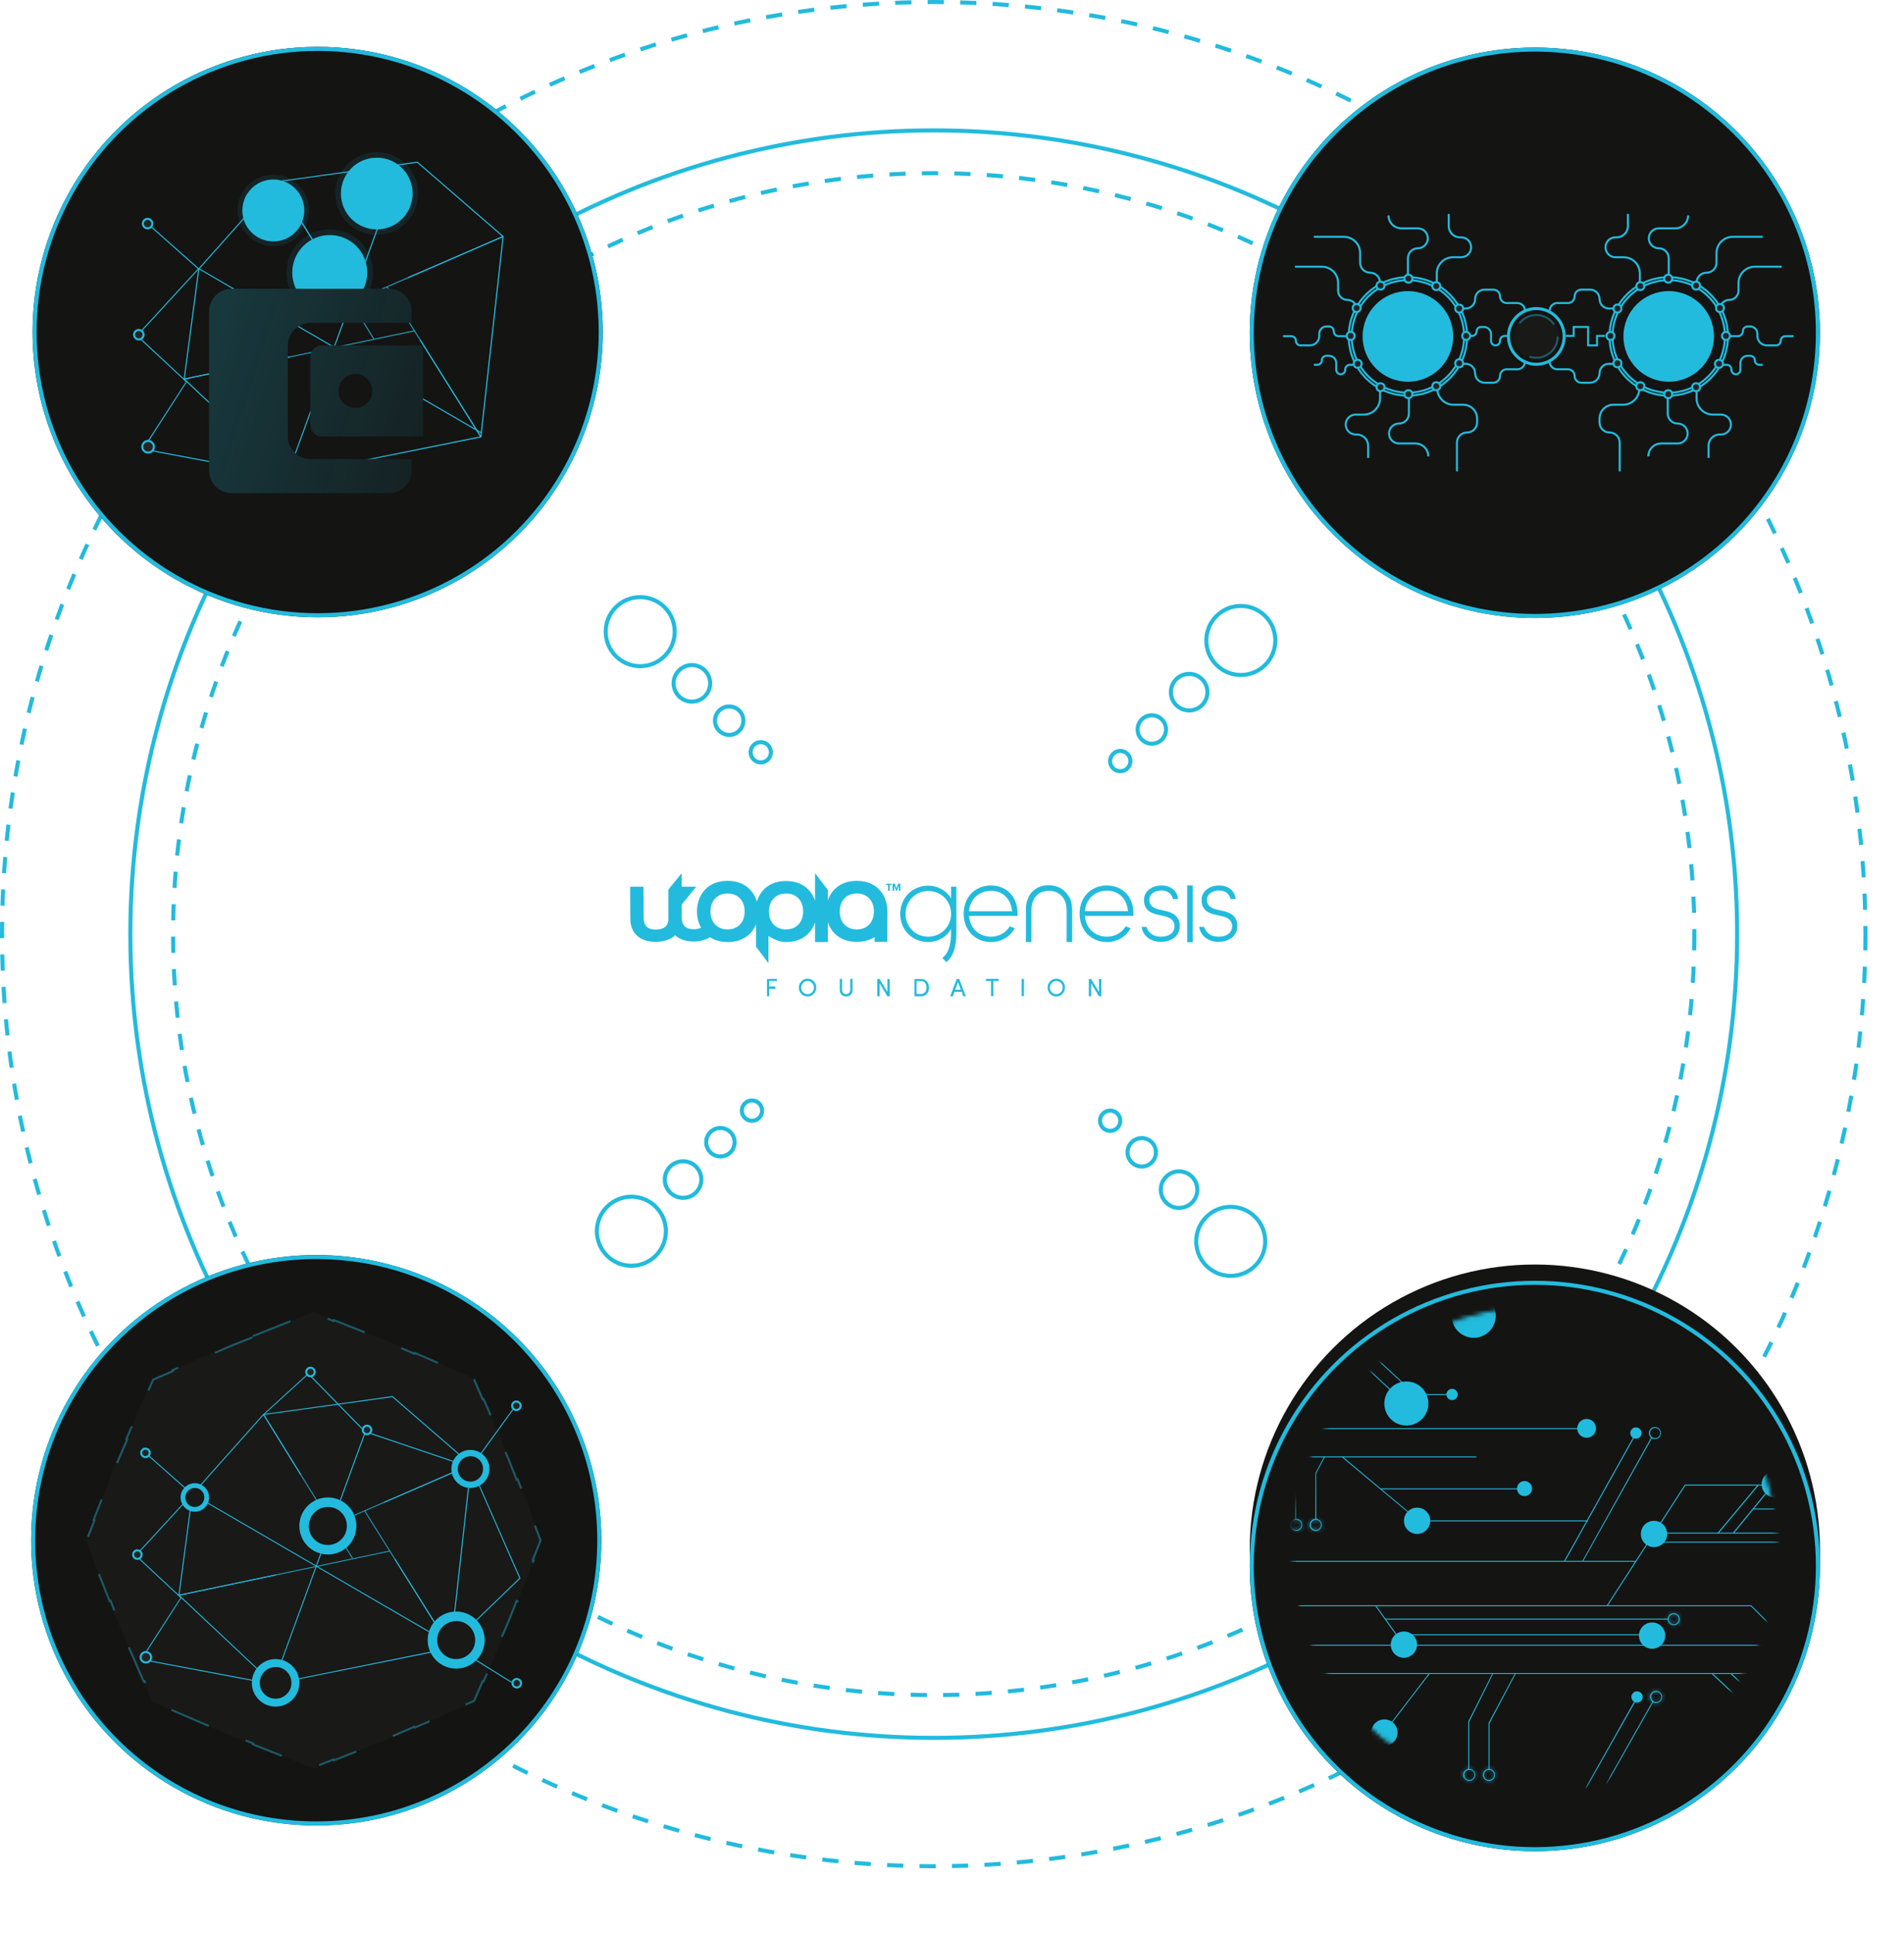 <svg width="469" height="476" viewBox="0 0 469 476" fill="none" xmlns="http://www.w3.org/2000/svg">
<circle cx="230" cy="230" r="197.897" stroke="#22BBDD"/>
<circle cx="230" cy="230" r="229.5" stroke="#22BBDD" stroke-dasharray="4 4"/>
<circle cx="230" cy="230" r="187.363" stroke="#22BBDD" stroke-dasharray="4 4"/>
<circle cx="157.697" cy="155.527" r="8.5" transform="rotate(45 157.697 155.527)" stroke="#22BBDD"/>
<circle cx="170.425" cy="168.255" r="4.5" transform="rotate(45 170.425 168.255)" stroke="#22BBDD"/>
<circle cx="179.617" cy="177.447" r="3.5" transform="rotate(45 179.617 177.447)" stroke="#22BBDD"/>
<circle cx="187.395" cy="185.225" r="2.5" transform="rotate(45 187.395 185.225)" stroke="#22BBDD"/>
<circle cx="305.644" cy="157.697" r="8.5" transform="rotate(135 305.644 157.697)" stroke="#22BBDD"/>
<circle cx="292.916" cy="170.425" r="4.5" transform="rotate(135 292.916 170.425)" stroke="#22BBDD"/>
<circle cx="283.723" cy="179.617" r="3.5" transform="rotate(135 283.723 179.617)" stroke="#22BBDD"/>
<circle cx="275.945" cy="187.395" r="2.5" transform="rotate(135 275.945 187.395)" stroke="#22BBDD"/>
<circle cx="303.155" cy="305.644" r="8.5" transform="rotate(-135 303.155 305.644)" stroke="#22BBDD"/>
<circle cx="290.427" cy="292.916" r="4.5" transform="rotate(-135 290.427 292.916)" stroke="#22BBDD"/>
<circle cx="281.235" cy="283.723" r="3.5" transform="rotate(-135 281.235 283.723)" stroke="#22BBDD"/>
<circle cx="273.457" cy="275.945" r="2.5" transform="rotate(-135 273.457 275.945)" stroke="#22BBDD"/>
<circle cx="155.527" cy="303.155" r="8.5" transform="rotate(-45 155.527 303.155)" stroke="#22BBDD"/>
<circle cx="168.255" cy="290.427" r="4.5" transform="rotate(-45 168.255 290.427)" stroke="#22BBDD"/>
<circle cx="177.447" cy="281.235" r="3.5" transform="rotate(-45 177.447 281.235)" stroke="#22BBDD"/>
<circle cx="185.225" cy="273.457" r="2.5" transform="rotate(-45 185.225 273.457)" stroke="#22BBDD"/>
<circle cx="78.25" cy="81.762" r="70.229" transform="rotate(-90 78.25 81.762)" fill="#141413"/>
<circle cx="78.25" cy="81.762" r="69.729" transform="rotate(-90 78.25 81.762)" fill="#141413" stroke="#22BBDD"/>
<path d="M35.416 110.552L35.18 110.421L45.768 94.016L33.581 82.667L33.66 82.562L48.913 65.973L49.018 66.026L118.548 106.418L118.417 106.655L48.965 66.289L33.948 82.641L46.083 93.964L35.416 110.552Z" fill="#22BBDD"/>
<path d="M70.774 117.411L70.669 117.384L35.105 110.685L35.132 110.422L70.616 117.095L95.423 49.208L95.687 49.287L70.774 117.411Z" fill="#22BBDD"/>
<path d="M36.962 55.423L36.788 55.62L48.885 66.33L49.059 66.134L36.962 55.423Z" fill="#22BBDD"/>
<path d="M35.361 82.411C35.361 83.061 34.842 83.58 34.192 83.58C33.542 83.58 33.024 83.061 33.024 82.411C33.024 81.762 33.54 81.245 34.188 81.242C34.847 81.266 35.361 81.793 35.361 82.411Z" fill="#252423" stroke="#22BBDD" stroke-width="0.5"/>
<path d="M37.922 110.005C37.922 110.805 37.284 111.442 36.485 111.442C35.686 111.442 35.048 110.805 35.048 110.005C35.048 109.208 35.683 108.571 36.48 108.568C37.289 108.598 37.922 109.243 37.922 110.005Z" fill="#252423" stroke="#22BBDD" stroke-width="0.5"/>
<path d="M97.125 48.889C97.125 49.539 96.607 50.057 95.957 50.057C95.306 50.057 94.788 49.539 94.788 48.889C94.788 48.238 95.306 47.72 95.957 47.72C96.607 47.72 97.125 48.238 97.125 48.889Z" fill="#252423" stroke="#22BBDD" stroke-width="0.5"/>
<path d="M37.532 55.055C37.532 55.705 37.013 56.223 36.363 56.223C35.713 56.223 35.194 55.705 35.194 55.055C35.194 54.406 35.711 53.888 36.359 53.886C37.018 53.91 37.532 54.437 37.532 55.055Z" fill="#252423" stroke="#22BBDD" stroke-width="0.5"/>
<path d="M123.858 58.112L100.429 68.27L100.533 68.511L123.963 58.353L123.858 58.112Z" fill="#22BBDD"/>
<path d="M68.23 44.668L68.007 44.807L78.031 61.002L78.255 60.864L68.23 44.668Z" fill="#22BBDD"/>
<path d="M71.352 87.755L45.355 93.203L45.408 93.46L71.406 88.012L71.352 87.755Z" fill="#22BBDD"/>
<path opacity="0.8" d="M123.858 58.112L86.418 74.344L86.523 74.585L123.963 58.353L123.858 58.112Z" fill="#22BBDD"/>
<path d="M103.587 83.603L103.364 83.743L118.316 107.608L118.539 107.469L103.587 83.603Z" fill="#22BBDD"/>
<path opacity="0.8" d="M95.434 70.591L95.212 70.73L118.316 107.608L118.539 107.469L95.434 70.591Z" fill="#22BBDD"/>
<path opacity="0.8" d="M68.23 44.668L68.007 44.807L91.967 83.517L92.19 83.378L68.23 44.668Z" fill="#22BBDD"/>
<path opacity="0.8" d="M102.124 81.307L45.355 93.203L45.408 93.46L102.178 81.564L102.124 81.307Z" fill="#22BBDD"/>
<path d="M70.686 117.297L45.229 93.39L48.829 66.173L48.855 66.147L68.033 44.63H68.085L102.843 39.796L124.07 58.186V58.265L118.579 107.682L118.474 107.708L70.686 117.297ZM45.518 93.285L70.765 117.034L118.317 107.445L123.781 58.291L102.764 40.085L68.164 44.867L49.091 66.278L45.518 93.285Z" fill="#22BBDD"/>
<circle opacity="0.1" cx="67.327" cy="51.818" r="8.803" fill="#22BBDD"/>
<circle cx="67.327" cy="51.818" r="7.629" fill="#22BBDD"/>
<circle opacity="0.1" cx="81.227" cy="67.108" r="10.656" fill="#22BBDD"/>
<circle cx="81.227" cy="67.108" r="9.235" fill="#22BBDD"/>
<circle opacity="0.1" cx="92.809" cy="47.648" r="10.193" fill="#22BBDD"/>
<circle cx="92.809" cy="47.648" r="8.834" fill="#22BBDD"/>
<path d="M70.907 107.445V85.075C70.907 83.592 71.491 82.17 72.531 81.121C73.57 80.072 74.981 79.483 76.451 79.483H101.401V76.687C101.401 73.611 98.906 71.095 95.856 71.095H57.046C55.575 71.095 54.165 71.684 53.125 72.733C52.085 73.781 51.501 75.204 51.501 76.687V115.833C51.501 117.316 52.085 118.739 53.125 119.787C54.165 120.836 55.575 121.425 57.046 121.425H95.856C98.906 121.425 101.401 118.909 101.401 115.833V113.037H76.451C74.981 113.037 73.57 112.448 72.531 111.399C71.491 110.35 70.907 108.928 70.907 107.445ZM79.223 85.075C77.698 85.075 76.451 86.334 76.451 87.872V104.649C76.451 106.186 77.698 107.445 79.223 107.445H104.173V85.075H79.223ZM87.54 100.454C85.239 100.454 83.382 98.581 83.382 96.26C83.382 93.939 85.239 92.066 87.54 92.066C89.841 92.066 91.698 93.939 91.698 96.26C91.698 98.581 89.841 100.454 87.54 100.454Z" fill="#141413"/>
<path d="M70.907 107.445V85.075C70.907 83.592 71.491 82.17 72.531 81.121C73.57 80.072 74.981 79.483 76.451 79.483H101.401V76.687C101.401 73.611 98.906 71.095 95.856 71.095H57.046C55.575 71.095 54.165 71.684 53.125 72.733C52.085 73.781 51.501 75.204 51.501 76.687V115.833C51.501 117.316 52.085 118.739 53.125 119.787C54.165 120.836 55.575 121.425 57.046 121.425H95.856C98.906 121.425 101.401 118.909 101.401 115.833V113.037H76.451C74.981 113.037 73.57 112.448 72.531 111.399C71.491 110.35 70.907 108.928 70.907 107.445ZM79.223 85.075C77.698 85.075 76.451 86.334 76.451 87.872V104.649C76.451 106.186 77.698 107.445 79.223 107.445H104.173V85.075H79.223ZM87.54 100.454C85.239 100.454 83.382 98.581 83.382 96.26C83.382 93.939 85.239 92.066 87.54 92.066C89.841 92.066 91.698 93.939 91.698 96.26C91.698 98.581 89.841 100.454 87.54 100.454Z" fill="url(#paint0_linear)" fill-opacity="0.22"/>
<circle cx="378.066" cy="381.578" r="70.229" fill="#141413"/>
<g filter="url(#filter0_d)">
<circle cx="378.066" cy="381.578" r="70.229" fill="#141413"/>
<circle cx="378.066" cy="381.578" r="69.729" stroke="#22BBDD"/>
</g>
<mask id="mask0" mask-type="alpha" maskUnits="userSpaceOnUse" x="318" y="321" width="120" height="121">
<circle cx="378.066" cy="381.578" r="59.195" fill="#141413" stroke="#22BBDD"/>
</mask>
<g mask="url(#mask0)">
<mask id="mask1" mask-type="alpha" maskUnits="userSpaceOnUse" x="310" y="307" width="208" height="135">
<rect x="310.178" y="307.656" width="207.176" height="133.482" rx="20" fill="#22BBDD"/>
</mask>
<g mask="url(#mask1)">
<path d="M314.071 395.486L314.071 395.254L431.378 395.254L441.111 404.987L509.474 404.987L509.474 405.219L441.018 405.219L431.285 395.486L314.071 395.486Z" fill="#22BBDD"/>
<path d="M441.065 405.219L441.065 404.987L314.071 404.987L314.071 405.219L441.065 405.219Z" fill="#22BBDD"/>
<path d="M314.071 412.171L314.071 411.94L450.52 411.94L450.566 411.986L469.384 427.698L511.05 427.698L511.05 427.93L469.291 427.93L469.245 427.93L450.427 412.171L314.071 412.171Z" fill="#22BBDD"/>
<path d="M395.783 395.301L415.017 365.545L497.841 365.545L497.841 365.777L415.156 365.777L395.968 395.44L395.783 395.301Z" fill="#22BBDD"/>
<path d="M482.083 377.596L482.083 377.364L407.462 377.364L407.462 377.596L482.083 377.596Z" fill="#22BBDD"/>
<path d="M402.967 384.548L402.967 384.316L314.071 384.316L314.071 384.548L402.967 384.548Z" fill="#22BBDD"/>
<path d="M338.775 395.44L338.96 395.301L345.912 405.034L345.727 405.173L338.775 395.44Z" fill="#22BBDD"/>
<path d="M389.758 384.362L406.814 353.773L407.045 353.865L389.943 384.455L389.758 384.362Z" fill="#22BBDD"/>
<path d="M385.262 384.362L402.364 353.773L402.596 353.865L385.494 384.455L385.262 384.362Z" fill="#22BBDD"/>
<path d="M426.28 412.171L426.465 411.986L444.819 428.949L452.791 428.949L452.791 429.181L444.726 429.181L444.68 429.135L426.28 412.171Z" fill="#22BBDD"/>
<path d="M421.645 412.171L421.83 411.986L441.899 430.849L441.76 430.989L421.645 412.171Z" fill="#22BBDD"/>
<path d="M423.128 377.364L433 365.545L433.186 365.731L423.313 377.549L423.128 377.364Z" fill="#22BBDD"/>
<path d="M426.882 377.364L436.569 365.545L436.754 365.731L427.068 377.549L426.882 377.364Z" fill="#22BBDD"/>
<path d="M366.676 435.762L366.676 424.222L373.165 412.032L373.35 412.125L366.908 424.314L366.908 435.762L366.676 435.762Z" fill="#22BBDD"/>
<path d="M361.671 435.762L361.671 423.851L367.603 412.032L367.789 412.125L361.903 423.944L361.903 435.762L361.671 435.762Z" fill="#22BBDD"/>
<path d="M314.071 426.261L314.071 426.029L341.231 426.029L351.984 411.986L352.169 412.125L341.324 426.261L314.071 426.261Z" fill="#22BBDD"/>
<mask id="path-71-inside-1" fill="white">
<path d="M365.286 437.014C365.286 436.18 365.935 435.531 366.769 435.531C367.603 435.531 368.252 436.18 368.252 437.014C368.252 437.848 367.603 438.497 366.769 438.497C365.935 438.497 365.286 437.848 365.286 437.014ZM368.02 437.014C368.02 436.319 367.464 435.762 366.769 435.762C366.074 435.762 365.517 436.319 365.517 437.014C365.517 437.709 366.074 438.265 366.769 438.265C367.464 438.265 368.02 437.709 368.02 437.014Z"/>
</mask>
<path d="M365.286 437.014C365.286 436.18 365.935 435.531 366.769 435.531C367.603 435.531 368.252 436.18 368.252 437.014C368.252 437.848 367.603 438.497 366.769 438.497C365.935 438.497 365.286 437.848 365.286 437.014ZM368.02 437.014C368.02 436.319 367.464 435.762 366.769 435.762C366.074 435.762 365.517 436.319 365.517 437.014C365.517 437.709 366.074 438.265 366.769 438.265C367.464 438.265 368.02 437.709 368.02 437.014Z" fill="#22BBDD"/>
<path d="M366.286 437.014C366.286 436.732 366.487 436.531 366.769 436.531L366.769 434.531C365.382 434.531 364.286 435.627 364.286 437.014L366.286 437.014ZM366.769 436.531C367.051 436.531 367.252 436.732 367.252 437.014L369.252 437.014C369.252 435.627 368.155 434.531 366.769 434.531L366.769 436.531ZM367.252 437.014C367.252 437.296 367.051 437.497 366.769 437.497L366.769 439.497C368.155 439.497 369.252 438.4 369.252 437.014L367.252 437.014ZM366.769 437.497C366.487 437.497 366.286 437.296 366.286 437.014L364.286 437.014C364.286 438.4 365.382 439.497 366.769 439.497L366.769 437.497ZM369.02 437.014C369.02 435.766 368.016 434.762 366.769 434.762L366.769 436.762C366.912 436.762 367.02 436.871 367.02 437.014L369.02 437.014ZM366.769 434.762C365.521 434.762 364.517 435.766 364.517 437.014L366.517 437.014C366.517 436.871 366.626 436.762 366.769 436.762L366.769 434.762ZM364.517 437.014C364.517 438.261 365.521 439.265 366.769 439.265L366.769 437.265C366.626 437.265 366.517 437.157 366.517 437.014L364.517 437.014ZM366.769 439.265C368.016 439.265 369.02 438.261 369.02 437.014L367.02 437.014C367.02 437.157 366.912 437.265 366.769 437.265L366.769 439.265Z" fill="#22BBDD" mask="url(#path-71-inside-1)"/>
<mask id="path-73-inside-2" fill="white">
<path d="M410.8 398.684C410.8 397.85 411.449 397.201 412.283 397.201C413.117 397.201 413.766 397.85 413.766 398.684C413.766 399.518 413.117 400.167 412.283 400.167C411.449 400.167 410.8 399.472 410.8 398.684ZM413.534 398.684C413.534 397.989 412.978 397.433 412.283 397.433C411.588 397.433 411.031 397.989 411.031 398.684C411.031 399.379 411.588 399.935 412.283 399.935C412.978 399.935 413.534 399.379 413.534 398.684Z"/>
</mask>
<path d="M410.8 398.684C410.8 397.85 411.449 397.201 412.283 397.201C413.117 397.201 413.766 397.85 413.766 398.684C413.766 399.518 413.117 400.167 412.283 400.167C411.449 400.167 410.8 399.472 410.8 398.684ZM413.534 398.684C413.534 397.989 412.978 397.433 412.283 397.433C411.588 397.433 411.031 397.989 411.031 398.684C411.031 399.379 411.588 399.935 412.283 399.935C412.978 399.935 413.534 399.379 413.534 398.684Z" fill="#22BBDD"/>
<path d="M411.8 398.684C411.8 398.402 412.001 398.201 412.283 398.201L412.283 396.201C410.896 396.201 409.8 397.297 409.8 398.684L411.8 398.684ZM412.283 398.201C412.565 398.201 412.766 398.402 412.766 398.684L414.766 398.684C414.766 397.297 413.669 396.201 412.283 396.201L412.283 398.201ZM412.766 398.684C412.766 398.966 412.565 399.167 412.283 399.167L412.283 401.167C413.669 401.167 414.766 400.07 414.766 398.684L412.766 398.684ZM412.283 399.167C412.021 399.167 411.8 398.94 411.8 398.684L409.8 398.684C409.8 400.004 410.876 401.167 412.283 401.167L412.283 399.167ZM414.534 398.684C414.534 397.436 413.53 396.433 412.283 396.433L412.283 398.433C412.426 398.433 412.534 398.541 412.534 398.684L414.534 398.684ZM412.283 396.433C411.035 396.433 410.031 397.436 410.031 398.684L412.031 398.684C412.031 398.541 412.14 398.433 412.283 398.433L412.283 396.433ZM410.031 398.684C410.031 399.931 411.035 400.935 412.283 400.935L412.283 398.935C412.14 398.935 412.031 398.827 412.031 398.684L410.031 398.684ZM412.283 400.935C413.53 400.935 414.534 399.931 414.534 398.684L412.534 398.684C412.534 398.827 412.426 398.935 412.283 398.935L412.283 400.935Z" fill="#22BBDD" mask="url(#path-73-inside-2)"/>
<path d="M405.516 402.531C405.516 403.299 406.139 403.921 406.906 403.921C407.674 403.921 408.297 403.299 408.297 402.531C408.297 401.763 407.674 401.14 406.906 401.14C406.139 401.14 405.516 401.763 405.516 402.531Z" fill="#22BBDD"/>
<path d="M410.892 398.777L410.892 398.545L341.185 398.545L341.185 398.777L410.892 398.777Z" fill="#22BBDD"/>
<path d="M406.906 402.624L406.906 402.392L343.873 402.392L343.873 402.624L406.906 402.624Z" fill="#22BBDD"/>
<path d="M466.232 379.82L466.232 379.589L405.979 379.589L405.979 379.82L466.232 379.82Z" fill="#22BBDD"/>
<path d="M472.257 371.663L472.257 371.431L431.842 371.431L431.842 371.663L472.257 371.663Z" fill="#22BBDD"/>
<mask id="path-80-inside-3" fill="white">
<path d="M360.419 437.014C360.419 436.18 361.068 435.531 361.902 435.531C362.737 435.531 363.385 436.18 363.385 437.014C363.385 437.848 362.737 438.497 361.902 438.497C361.068 438.497 360.419 437.848 360.419 437.014ZM363.2 437.014C363.2 436.319 362.644 435.762 361.949 435.762C361.253 435.762 360.697 436.319 360.697 437.014C360.697 437.709 361.253 438.265 361.949 438.265C362.644 438.265 363.2 437.709 363.2 437.014Z"/>
</mask>
<path d="M360.419 437.014C360.419 436.18 361.068 435.531 361.902 435.531C362.737 435.531 363.385 436.18 363.385 437.014C363.385 437.848 362.737 438.497 361.902 438.497C361.068 438.497 360.419 437.848 360.419 437.014ZM363.2 437.014C363.2 436.319 362.644 435.762 361.949 435.762C361.253 435.762 360.697 436.319 360.697 437.014C360.697 437.709 361.253 438.265 361.949 438.265C362.644 438.265 363.2 437.709 363.2 437.014Z" fill="#22BBDD"/>
<path d="M361.419 437.014C361.419 436.732 361.62 436.531 361.902 436.531L361.902 434.531C360.516 434.531 359.419 435.627 359.419 437.014L361.419 437.014ZM361.902 436.531C362.184 436.531 362.385 436.732 362.385 437.014L364.385 437.014C364.385 435.627 363.289 434.531 361.902 434.531L361.902 436.531ZM362.385 437.014C362.385 437.296 362.184 437.497 361.902 437.497L361.902 439.497C363.289 439.497 364.385 438.4 364.385 437.014L362.385 437.014ZM361.902 437.497C361.62 437.497 361.419 437.296 361.419 437.014L359.419 437.014C359.419 438.4 360.516 439.497 361.902 439.497L361.902 437.497ZM364.2 437.014C364.2 435.766 363.196 434.762 361.949 434.762L361.949 436.762C362.092 436.762 362.2 436.871 362.2 437.014L364.2 437.014ZM361.949 434.762C360.701 434.762 359.697 435.766 359.697 437.014L361.697 437.014C361.697 436.871 361.806 436.762 361.949 436.762L361.949 434.762ZM359.697 437.014C359.697 438.261 360.701 439.265 361.949 439.265L361.949 437.265C361.806 437.265 361.697 437.157 361.697 437.014L359.697 437.014ZM361.949 439.265C363.196 439.265 364.2 438.261 364.2 437.014L362.2 437.014C362.2 437.157 362.092 437.265 361.949 437.265L361.949 439.265Z" fill="#22BBDD" mask="url(#path-80-inside-3)"/>
<path d="M406.165 352.846C406.165 352.012 406.814 351.363 407.648 351.363C408.482 351.363 409.131 352.012 409.131 352.846C409.131 353.68 408.482 354.329 407.648 354.329C406.814 354.329 406.165 353.68 406.165 352.846ZM408.946 352.846C408.946 352.151 408.39 351.594 407.694 351.594C406.999 351.594 406.443 352.151 406.443 352.846C406.443 353.541 406.999 354.097 407.694 354.097C408.39 354.097 408.946 353.541 408.946 352.846Z" fill="#22BBDD"/>
<path d="M402.967 353.736C402.475 353.736 402.076 353.338 402.076 352.846C402.076 352.354 402.475 351.955 402.967 351.955C403.459 351.955 403.857 352.354 403.857 352.846C403.857 353.338 403.459 353.736 402.967 353.736Z" fill="#22BBDD" stroke="#22BBDD"/>
<path d="M310.039 342.139L310.039 341.908L311.476 341.908L321.209 351.641L389.619 351.641L389.619 351.873L321.116 351.873L311.383 342.139L310.039 342.139Z" fill="#22BBDD"/>
<path d="M310.039 358.825L310.039 358.593L330.664 358.593L349.481 374.351L391.148 374.351L391.148 374.583L349.435 374.583L349.389 374.537L330.571 358.825L310.039 358.825Z" fill="#22BBDD"/>
<path d="M375.112 366.704L375.112 366.472L340.026 366.472L340.026 366.704L375.112 366.704Z" fill="#22BBDD"/>
<path d="M363.663 358.825L363.663 358.593L330.617 358.593L330.617 358.825L363.663 358.825Z" fill="#22BBDD"/>
<path d="M285.614 341.954L304.894 312.152L350.594 312.152L350.594 312.384L305.034 312.384L285.845 342.093L285.614 341.954Z" fill="#22BBDD"/>
<path d="M362.181 324.203L362.181 323.971L287.56 323.971L287.56 324.203L362.181 324.203Z" fill="#22BBDD"/>
<path d="M330.154 326.427L330.293 326.288L348.647 343.252L356.619 343.252L356.619 343.483L348.554 343.483L348.508 343.437L330.154 326.427Z" fill="#22BBDD"/>
<path d="M325.519 326.427L325.658 326.288L345.727 345.106L345.588 345.291L325.519 326.427Z" fill="#22BBDD"/>
<path d="M316.759 324.017L326.446 312.199L326.585 312.338L316.945 324.156L316.759 324.017Z" fill="#22BBDD"/>
<path d="M323.99 374.212L324.036 362.672L326.168 358.639L326.354 358.732L324.222 362.764L324.222 374.212L323.99 374.212Z" fill="#22BBDD"/>
<path d="M319.03 374.212L319.03 362.301L320.792 358.778L321.023 358.871L319.262 362.394L319.262 374.212L319.03 374.212Z" fill="#22BBDD"/>
<mask id="path-95-inside-4" fill="white">
<path d="M322.599 375.464C322.599 374.629 323.248 373.98 324.082 373.98C324.917 373.98 325.566 374.629 325.566 375.464C325.566 376.298 324.917 376.947 324.082 376.947C323.248 376.947 322.599 376.298 322.599 375.464ZM325.38 375.464C325.38 374.768 324.824 374.212 324.129 374.212C323.434 374.212 322.877 374.768 322.877 375.464C322.877 376.159 323.434 376.715 324.129 376.715C324.824 376.715 325.38 376.159 325.38 375.464Z"/>
</mask>
<path d="M322.599 375.464C322.599 374.629 323.248 373.98 324.082 373.98C324.917 373.98 325.566 374.629 325.566 375.464C325.566 376.298 324.917 376.947 324.082 376.947C323.248 376.947 322.599 376.298 322.599 375.464ZM325.38 375.464C325.38 374.768 324.824 374.212 324.129 374.212C323.434 374.212 322.877 374.768 322.877 375.464C322.877 376.159 323.434 376.715 324.129 376.715C324.824 376.715 325.38 376.159 325.38 375.464Z" fill="#22BBDD"/>
<path d="M323.599 375.464C323.599 375.182 323.8 374.98 324.082 374.98L324.082 372.98C322.696 372.98 321.599 374.077 321.599 375.464L323.599 375.464ZM324.082 374.98C324.364 374.98 324.566 375.182 324.566 375.464L326.566 375.464C326.566 374.077 325.469 372.98 324.082 372.98L324.082 374.98ZM324.566 375.464C324.566 375.746 324.364 375.947 324.082 375.947L324.082 377.947C325.469 377.947 326.566 376.85 326.566 375.464L324.566 375.464ZM324.082 375.947C323.8 375.947 323.599 375.746 323.599 375.464L321.599 375.464C321.599 376.85 322.696 377.947 324.082 377.947L324.082 375.947ZM326.38 375.464C326.38 374.216 325.376 373.212 324.129 373.212L324.129 375.212C324.272 375.212 324.38 375.321 324.38 375.464L326.38 375.464ZM324.129 373.212C322.881 373.212 321.877 374.216 321.877 375.464L323.877 375.464C323.877 375.321 323.986 375.212 324.129 375.212L324.129 373.212ZM321.877 375.464C321.877 376.711 322.881 377.715 324.129 377.715L324.129 375.715C323.986 375.715 323.877 375.607 323.877 375.464L321.877 375.464ZM324.129 377.715C325.376 377.715 326.38 376.711 326.38 375.464L324.38 375.464C324.38 375.607 324.272 375.715 324.129 375.715L324.129 377.715Z" fill="#22BBDD" mask="url(#path-95-inside-4)"/>
<path d="M361.717 324.11C361.717 324.878 362.34 325.5 363.108 325.5C363.876 325.5 364.498 324.878 364.498 324.11C364.498 323.342 363.876 322.72 363.108 322.72C362.34 322.72 361.717 323.342 361.717 324.11Z" fill="#22BBDD"/>
<path d="M346.376 326.474L346.376 326.242L286.124 326.242L286.124 326.474L346.376 326.474Z" fill="#22BBDD"/>
<path d="M390.824 353.505C389.82 353.505 389.006 352.691 389.006 351.687C389.006 350.683 389.82 349.87 390.824 349.87C391.827 349.87 392.641 350.683 392.641 351.687C392.641 352.691 391.827 353.505 390.824 353.505Z" fill="#22BBDD" stroke="#22BBDD"/>
<path d="M375.529 367.872C374.781 367.872 374.175 367.266 374.175 366.518C374.175 365.771 374.781 365.164 375.529 365.164C376.277 365.164 376.883 365.771 376.883 366.518C376.883 367.266 376.277 367.872 375.529 367.872Z" fill="#22BBDD" stroke="#22BBDD"/>
<path d="M357.685 344.235C357.193 344.235 356.794 343.836 356.794 343.344C356.794 342.853 357.193 342.454 357.685 342.454C358.177 342.454 358.575 342.853 358.575 343.344C358.575 343.836 358.177 344.235 357.685 344.235Z" fill="#22BBDD" stroke="#22BBDD"/>
<path d="M345.171 345.847C345.171 346.615 345.794 347.238 346.561 347.238C347.329 347.238 347.952 346.615 347.952 345.847C347.952 345.079 347.329 344.457 346.561 344.457C345.794 344.457 345.171 345.079 345.171 345.847Z" fill="#22BBDD"/>
<mask id="path-103-inside-5" fill="white">
<path d="M317.779 375.464C317.779 374.629 318.428 373.98 319.262 373.98C320.097 373.98 320.745 374.629 320.745 375.464C320.745 376.298 320.097 376.947 319.262 376.947C318.428 376.947 317.779 376.298 317.779 375.464ZM320.56 375.464C320.56 374.768 320.004 374.212 319.309 374.212C318.613 374.212 318.057 374.768 318.057 375.464C318.057 376.159 318.613 376.715 319.309 376.715C320.004 376.715 320.56 376.159 320.56 375.464Z"/>
</mask>
<path d="M317.779 375.464C317.779 374.629 318.428 373.98 319.262 373.98C320.097 373.98 320.745 374.629 320.745 375.464C320.745 376.298 320.097 376.947 319.262 376.947C318.428 376.947 317.779 376.298 317.779 375.464ZM320.56 375.464C320.56 374.768 320.004 374.212 319.309 374.212C318.613 374.212 318.057 374.768 318.057 375.464C318.057 376.159 318.613 376.715 319.309 376.715C320.004 376.715 320.56 376.159 320.56 375.464Z" fill="#22BBDD"/>
<path d="M318.779 375.464C318.779 375.182 318.98 374.98 319.262 374.98L319.262 372.98C317.876 372.98 316.779 374.077 316.779 375.464L318.779 375.464ZM319.262 374.98C319.544 374.98 319.745 375.182 319.745 375.464L321.745 375.464C321.745 374.077 320.649 372.98 319.262 372.98L319.262 374.98ZM319.745 375.464C319.745 375.746 319.544 375.947 319.262 375.947L319.262 377.947C320.649 377.947 321.745 376.85 321.745 375.464L319.745 375.464ZM319.262 375.947C318.98 375.947 318.779 375.746 318.779 375.464L316.779 375.464C316.779 376.85 317.876 377.947 319.262 377.947L319.262 375.947ZM321.56 375.464C321.56 374.216 320.556 373.212 319.309 373.212L319.309 375.212C319.452 375.212 319.56 375.321 319.56 375.464L321.56 375.464ZM319.309 373.212C318.061 373.212 317.057 374.216 317.057 375.464L319.057 375.464C319.057 375.321 319.166 375.212 319.309 375.212L319.309 373.212ZM317.057 375.464C317.057 376.711 318.061 377.715 319.309 377.715L319.309 375.715C319.166 375.715 319.057 375.607 319.057 375.464L317.057 375.464ZM319.309 377.715C320.556 377.715 321.56 376.711 321.56 375.464L319.56 375.464C319.56 375.607 319.452 375.715 319.309 375.715L319.309 377.715Z" fill="#22BBDD" mask="url(#path-103-inside-5)"/>
<path d="M394.485 441.139L407.138 418.753L407.324 418.892L394.671 441.231L394.485 441.139Z" fill="#22BBDD"/>
<path d="M390.036 441.139L402.642 418.753L402.874 418.892L390.221 441.231L390.036 441.139Z" fill="#22BBDD"/>
<mask id="path-107-inside-6" fill="white">
<path d="M406.443 417.826C406.443 416.991 407.092 416.343 407.926 416.343C408.76 416.343 409.409 416.991 409.409 417.826C409.409 418.66 408.76 419.309 407.926 419.309C407.092 419.309 406.443 418.66 406.443 417.826ZM409.224 417.826C409.224 417.13 408.668 416.574 407.972 416.574C407.277 416.574 406.721 417.13 406.721 417.826C406.721 418.521 407.277 419.077 407.972 419.077C408.668 419.077 409.224 418.521 409.224 417.826Z"/>
</mask>
<path d="M406.443 417.826C406.443 416.991 407.092 416.343 407.926 416.343C408.76 416.343 409.409 416.991 409.409 417.826C409.409 418.66 408.76 419.309 407.926 419.309C407.092 419.309 406.443 418.66 406.443 417.826ZM409.224 417.826C409.224 417.13 408.668 416.574 407.972 416.574C407.277 416.574 406.721 417.13 406.721 417.826C406.721 418.521 407.277 419.077 407.972 419.077C408.668 419.077 409.224 418.521 409.224 417.826Z" fill="#22BBDD"/>
<path d="M407.443 417.826C407.443 417.544 407.644 417.343 407.926 417.343L407.926 415.343C406.539 415.343 405.443 416.439 405.443 417.826L407.443 417.826ZM407.926 417.343C408.208 417.343 408.409 417.544 408.409 417.826L410.409 417.826C410.409 416.439 409.313 415.343 407.926 415.343L407.926 417.343ZM408.409 417.826C408.409 418.108 408.208 418.309 407.926 418.309L407.926 420.309C409.313 420.309 410.409 419.212 410.409 417.826L408.409 417.826ZM407.926 418.309C407.644 418.309 407.443 418.108 407.443 417.826L405.443 417.826C405.443 419.212 406.539 420.309 407.926 420.309L407.926 418.309ZM410.224 417.826C410.224 416.578 409.22 415.574 407.972 415.574L407.972 417.574C408.115 417.574 408.224 417.683 408.224 417.826L410.224 417.826ZM407.972 415.574C406.725 415.574 405.721 416.578 405.721 417.826L407.721 417.826C407.721 417.683 407.829 417.574 407.972 417.574L407.972 415.574ZM405.721 417.826C405.721 419.073 406.725 420.077 407.972 420.077L407.972 418.077C407.829 418.077 407.721 417.969 407.721 417.826L405.721 417.826ZM407.972 420.077C409.22 420.077 410.224 419.073 410.224 417.826L408.224 417.826C408.224 417.969 408.115 418.077 407.972 418.077L407.972 420.077Z" fill="#22BBDD" mask="url(#path-107-inside-6)"/>
<path d="M403.245 418.716C402.753 418.716 402.354 418.317 402.354 417.826C402.354 417.334 402.753 416.935 403.245 416.935C403.737 416.935 404.135 417.334 404.135 417.826C404.135 418.317 403.737 418.716 403.245 418.716Z" fill="#22BBDD" stroke="#22BBDD"/>
<path d="M346.237 326.335C346.237 325.5 346.886 324.852 347.72 324.852C348.554 324.852 349.203 325.5 349.203 326.335C349.203 327.169 348.554 327.818 347.72 327.818C346.886 327.818 346.237 327.169 346.237 326.335ZM349.018 326.335C349.018 325.639 348.462 325.083 347.766 325.083C347.071 325.083 346.515 325.639 346.515 326.335C346.515 327.03 347.071 327.586 347.766 327.586C348.462 327.586 349.018 327.076 349.018 326.335Z" fill="#22BBDD"/>
<path d="M363.015 328.894C360.278 328.894 358.092 326.708 358.092 323.971C358.092 321.235 360.278 319.048 363.015 319.048C365.751 319.048 367.938 321.235 367.938 323.971C367.938 326.705 365.708 328.894 363.015 328.894Z" fill="#22BBDD" stroke="#22BBDD"/>
<path d="M346.422 350.492C343.686 350.492 341.499 348.306 341.499 345.569C341.499 342.833 343.686 340.646 346.422 340.646C349.159 340.646 351.345 342.833 351.345 345.569C351.345 348.306 349.159 350.492 346.422 350.492Z" fill="#22BBDD" stroke="#22BBDD"/>
<path d="M410.161 377.688L410.16 377.688L410.161 377.701C410.199 379.169 408.955 380.433 407.416 380.433C405.885 380.433 404.672 379.22 404.672 377.688C404.672 376.157 405.885 374.944 407.416 374.944C408.948 374.944 410.161 376.157 410.161 377.688Z" fill="#22BBDD" stroke="#22BBDD"/>
<path d="M345.82 407.685C344.288 407.685 343.075 406.472 343.075 404.941C343.075 403.409 344.288 402.197 345.82 402.197C347.351 402.197 348.564 403.409 348.564 404.941C348.564 406.426 347.305 407.685 345.82 407.685Z" fill="#22BBDD" stroke="#22BBDD"/>
<path d="M409.697 402.716L409.697 402.716L409.697 402.729C409.736 404.197 408.492 405.461 406.953 405.461C405.421 405.461 404.208 404.248 404.208 402.716C404.208 401.185 405.421 399.972 406.953 399.972C408.484 399.972 409.697 401.185 409.697 402.716Z" fill="#22BBDD" stroke="#22BBDD"/>
<path d="M437.172 368.197C435.64 368.197 434.427 366.984 434.427 365.452C434.427 363.921 435.64 362.708 437.172 362.708C438.703 362.708 439.916 363.921 439.916 365.452C439.916 366.984 438.703 368.197 437.172 368.197Z" fill="#22BBDD" stroke="#22BBDD"/>
<path d="M349.064 377.188C347.533 377.188 346.32 375.975 346.32 374.444C346.32 372.912 347.533 371.7 349.064 371.7C350.595 371.7 351.808 372.912 351.808 374.444C351.808 375.934 350.591 377.188 349.064 377.188Z" fill="#22BBDD" stroke="#22BBDD"/>
<path d="M343.744 426.585L343.744 426.585L343.744 426.598C343.783 428.108 342.543 429.33 341 429.33C339.468 429.33 338.255 428.117 338.255 426.585C338.255 425.054 339.468 423.841 341 423.841C342.531 423.841 343.744 425.054 343.744 426.585Z" fill="#22BBDD" stroke="#22BBDD"/>
</g>
</g>
<ellipse cx="77.895" cy="379.237" rx="70.229" ry="70.229" fill="#141413"/>
<path d="M147.624 379.237C147.624 417.747 116.405 448.966 77.895 448.966C39.385 448.966 8.166 417.747 8.166 379.237C8.166 340.726 39.385 309.508 77.895 309.508C116.405 309.508 147.624 340.726 147.624 379.237Z" fill="#141413" stroke="#22BBDD"/>
<path d="M77.252 323.053L97.247 330.964L116.979 339.509L125.525 359.241L133.435 379.237L125.525 399.232L116.979 418.964L97.247 427.51L77.252 435.42L57.257 427.51L37.524 418.964L28.979 399.232L21.069 379.237L28.979 359.241L37.524 339.509L57.257 330.964L77.252 323.053Z" fill="white" fill-opacity="0.02"/>
<path d="M62.255 328.986L72.253 325.031L72.345 325.263L77.252 323.322L82.159 325.263L82.251 325.031L92.248 328.986L92.156 329.218L97.151 331.195L102.081 333.329L102.18 333.1L112.046 337.373L111.947 337.602L116.789 339.699L118.886 344.541L119.116 344.442L123.388 354.308L123.159 354.408L125.294 359.337L127.27 364.332L127.502 364.24L131.457 374.238L131.225 374.33L133.166 379.237L131.225 384.143L131.457 384.235L127.502 394.233L127.27 394.141L125.294 399.136L123.159 404.066L123.388 404.165L119.116 414.031L118.886 413.932L116.789 418.774L111.947 420.871L112.046 421.101L102.18 425.373L102.081 425.144L97.151 427.279L92.156 429.255L92.248 429.487L82.251 433.442L82.159 433.21L77.252 435.151L72.345 433.21L72.253 433.442L62.255 429.487L62.347 429.255L57.352 427.279L52.423 425.144L52.323 425.373L42.457 421.101L42.557 420.871L37.714 418.774L35.617 413.932L35.388 414.031L31.115 404.165L31.345 404.066L29.21 399.136L27.234 394.141L27.001 394.233L23.046 384.235L23.279 384.143L21.337 379.237L23.279 374.33L23.046 374.238L27.001 364.24L27.234 364.332L29.21 359.337L31.345 354.408L31.115 354.308L35.388 344.442L35.617 344.541L37.714 339.699L42.557 337.602L42.457 337.373L52.323 333.1L52.423 333.329L57.352 331.195L62.347 329.218L62.255 328.986Z" stroke="#22BBDD" stroke-opacity="0.4" stroke-width="0.5" stroke-dasharray="10 10"/>
<path d="M34.963 408.55L34.747 408.429L44.444 393.405L33.282 383.011L33.355 382.914L47.325 367.721L47.42 367.769L111.101 404.763L110.981 404.98L47.373 368.01L33.618 382.986L44.732 393.356L34.963 408.55Z" fill="#22BBDD"/>
<path d="M126.761 414.831L110.752 404.868L111.112 404.771L127.913 388.55L115.912 361.187L116.129 361.091L128.201 388.599L128.153 388.671L111.304 404.916L126.881 414.614L126.761 414.831Z" fill="#22BBDD"/>
<path d="M67.347 414.831L67.25 414.807L34.678 408.671L34.703 408.43L67.202 414.542L89.922 352.366L90.164 352.439L67.347 414.831Z" fill="#22BBDD"/>
<path d="M36.379 358.058L36.22 358.239L47.299 368.048L47.458 367.868L36.379 358.058Z" fill="#22BBDD"/>
<path d="M116.039 361.439L89.81 352.588L89.786 352.564L75.937 338.396L64.834 348.522L64.689 348.354L75.961 338.059L89.954 352.371L115.942 361.151L126.612 346.478L126.805 346.622L116.039 361.439Z" fill="#22BBDD"/>
<path d="M77.528 337.805C77.528 338.389 77.062 338.854 76.479 338.854C75.895 338.854 75.429 338.389 75.429 337.805C75.429 337.221 75.895 336.756 76.479 336.756C77.062 336.756 77.528 337.221 77.528 337.805Z" fill="#252423" stroke="#22BBDD" stroke-width="0.5"/>
<path d="M128.249 346.13C128.249 346.714 127.784 347.179 127.2 347.179C126.616 347.179 126.151 346.714 126.151 346.13C126.151 345.546 126.616 345.081 127.2 345.081C127.781 345.081 128.249 345.567 128.249 346.13Z" fill="#252423" stroke="#22BBDD" stroke-width="0.5"/>
<path d="M34.892 382.776C34.892 383.359 34.426 383.825 33.842 383.825C33.258 383.825 32.793 383.359 32.793 382.776C32.793 382.193 33.256 381.729 33.838 381.726C34.431 381.748 34.892 382.222 34.892 382.776Z" fill="#252423" stroke="#22BBDD" stroke-width="0.5"/>
<path d="M37.237 408.049C37.237 408.769 36.662 409.344 35.942 409.344C35.221 409.344 34.647 408.769 34.647 408.049C34.647 407.33 35.219 406.756 35.938 406.754C36.667 406.78 37.237 407.363 37.237 408.049Z" fill="#252423" stroke="#22BBDD" stroke-width="0.5"/>
<path d="M91.46 352.073C91.46 352.657 90.994 353.123 90.41 353.123C89.827 353.123 89.361 352.657 89.361 352.073C89.361 351.49 89.827 351.024 90.41 351.024C90.994 351.024 91.46 351.49 91.46 352.073Z" fill="#252423" stroke="#22BBDD" stroke-width="0.5"/>
<path d="M128.346 414.44C128.346 415.024 127.88 415.49 127.296 415.49C126.712 415.49 126.247 415.024 126.247 414.44C126.247 413.858 126.71 413.393 127.292 413.391C127.885 413.413 128.346 413.886 128.346 414.44Z" fill="#252423" stroke="#22BBDD" stroke-width="0.5"/>
<path d="M36.88 357.721C36.88 358.305 36.414 358.77 35.83 358.77C35.247 358.77 34.781 358.305 34.781 357.721C34.781 357.139 35.245 356.674 35.826 356.672C36.419 356.693 36.88 357.167 36.88 357.721Z" fill="#252423" stroke="#22BBDD" stroke-width="0.5"/>
<path d="M115.965 360.521L94.507 369.824L94.602 370.045L116.06 360.741L115.965 360.521Z" fill="#22BBDD"/>
<path d="M65.017 348.208L64.812 348.335L73.993 363.168L74.198 363.041L65.017 348.208Z" fill="#22BBDD"/>
<path d="M67.876 387.67L44.066 392.66L44.115 392.895L67.925 387.906L67.876 387.67Z" fill="#22BBDD"/>
<path opacity="0.8" d="M115.965 360.521L81.675 375.388L81.771 375.608L116.061 360.741L115.965 360.521Z" fill="#22BBDD"/>
<path d="M97.399 383.868L97.195 383.995L110.889 405.853L111.093 405.725L97.399 383.868Z" fill="#22BBDD"/>
<path opacity="0.8" d="M89.932 371.95L89.728 372.078L110.889 405.853L111.093 405.725L89.932 371.95Z" fill="#22BBDD"/>
<path opacity="0.8" d="M65.017 348.208L64.812 348.335L86.756 383.788L86.961 383.662L65.017 348.208Z" fill="#22BBDD"/>
<path opacity="0.8" d="M96.059 381.765L44.066 392.66L44.115 392.895L96.109 382L96.059 381.765Z" fill="#22BBDD"/>
<path d="M67.266 414.727L43.951 392.831L47.248 367.904L47.272 367.88L64.836 348.173H64.884L96.718 343.746L116.159 360.589V360.661L111.13 405.921L111.034 405.945L67.266 414.727ZM44.216 392.735L67.339 414.486L110.89 405.704L115.894 360.685L96.645 344.011L64.957 348.39L47.488 368L44.216 392.735Z" fill="#22BBDD"/>
<path d="M112.366 410.84C116.245 410.84 119.389 407.695 119.389 403.817C119.389 399.938 116.245 396.794 112.366 396.794C108.488 396.794 105.344 399.938 105.344 403.817C105.344 407.695 108.488 410.84 112.366 410.84Z" fill="#22BBDD"/>
<path d="M117.048 403.803C117.048 405.032 116.584 406.151 115.793 406.997C114.946 407.925 113.718 408.499 112.353 408.499C110.906 408.499 109.595 407.844 108.749 406.806C108.067 405.987 107.684 404.95 107.684 403.831C107.684 401.237 109.787 399.135 112.38 399.135C114.946 399.108 117.048 401.21 117.048 403.803Z" fill="#191918"/>
<path d="M115.878 366.361C118.463 366.361 120.56 364.265 120.56 361.679C120.56 359.094 118.463 356.997 115.878 356.997C113.292 356.997 111.196 359.094 111.196 361.679C111.196 364.265 113.292 366.361 115.878 366.361Z" fill="#22BBDD"/>
<path d="M118.999 361.67C118.999 362.489 118.69 363.236 118.162 363.8C117.598 364.418 116.779 364.801 115.869 364.801C114.904 364.801 114.031 364.364 113.466 363.672C113.011 363.126 112.757 362.435 112.757 361.689C112.757 359.96 114.158 358.558 115.887 358.558C117.598 358.54 118.999 359.941 118.999 361.67Z" fill="#191918"/>
<path d="M80.763 382.748C84.642 382.748 87.786 379.604 87.786 375.725C87.786 371.847 84.642 368.702 80.763 368.702C76.885 368.702 73.74 371.847 73.74 375.725C73.74 379.604 76.885 382.748 80.763 382.748Z" fill="#22BBDD"/>
<path d="M85.445 375.712C85.445 376.94 84.981 378.059 84.19 378.906C83.343 379.834 82.115 380.407 80.75 380.407C79.303 380.407 77.993 379.752 77.146 378.715C76.464 377.896 76.082 376.858 76.082 375.739C76.082 373.146 78.184 371.044 80.777 371.044C83.343 371.016 85.445 373.118 85.445 375.712Z" fill="#191918"/>
<path d="M47.99 372.214C49.929 372.214 51.501 370.642 51.501 368.702C51.501 366.763 49.929 365.191 47.99 365.191C46.05 365.191 44.478 366.763 44.478 368.702C44.478 370.642 46.05 372.214 47.99 372.214Z" fill="#22BBDD"/>
<path d="M50.331 368.696C50.331 369.31 50.099 369.869 49.703 370.293C49.28 370.757 48.666 371.043 47.983 371.043C47.26 371.043 46.604 370.716 46.181 370.197C45.84 369.788 45.649 369.269 45.649 368.709C45.649 367.412 46.7 366.361 47.997 366.361C49.28 366.348 50.331 367.399 50.331 368.696Z" fill="#191918"/>
<path d="M67.888 420.204C71.12 420.204 73.74 417.583 73.74 414.351C73.74 411.119 71.12 408.499 67.888 408.499C64.656 408.499 62.036 411.119 62.036 414.351C62.036 417.583 64.656 420.204 67.888 420.204Z" fill="#22BBDD"/>
<path d="M71.79 414.34C71.79 415.364 71.403 416.296 70.743 417.002C70.038 417.775 69.014 418.253 67.877 418.253C66.671 418.253 65.579 417.707 64.874 416.842C64.305 416.16 63.986 415.295 63.986 414.363C63.986 412.201 65.738 410.45 67.899 410.45C70.038 410.427 71.79 412.179 71.79 414.34Z" fill="#191918"/>
<ellipse cx="378.066" cy="81.934" rx="70.229" ry="70.229" transform="rotate(90 378.066 81.934)" fill="#141413"/>
<path d="M378.066 151.663C339.556 151.663 308.337 120.444 308.337 81.934C308.337 43.423 339.556 12.205 378.066 12.205C416.576 12.205 447.795 43.423 447.795 81.934C447.795 120.444 416.576 151.663 378.066 151.663Z" fill="#141413" stroke="#22BBDD"/>
<path d="M361.759 82.708H362.618C363.227 82.708 363.721 82.214 363.721 81.605V81.605C363.721 80.995 364.215 80.501 364.824 80.501H365.499C366.48 80.501 367.276 81.297 367.276 82.279V83.934C367.276 84.543 367.77 85.037 368.38 85.037V85.037C368.989 85.037 369.483 84.543 369.483 83.934V83.873C369.483 83.23 370.004 82.708 370.648 82.708H371.445" stroke="#22BBDD" stroke-width="0.5"/>
<path d="M323.631 89.819H324.49C325.099 89.819 325.593 89.325 325.593 88.715V88.715C325.593 88.106 326.087 87.612 326.696 87.612H327.371C328.352 87.612 329.148 88.408 329.148 89.39V91.045C329.148 91.654 329.642 92.148 330.252 92.148V92.148C330.861 92.148 331.355 91.654 331.355 91.045V90.984C331.355 90.34 331.877 89.819 332.52 89.819H333.317" stroke="#22BBDD" stroke-width="0.5"/>
<path d="M434.215 89.819H433.357C432.747 89.819 432.253 89.325 432.253 88.715V88.715C432.253 88.106 431.759 87.612 431.15 87.612H430.475C429.494 87.612 428.698 88.408 428.698 89.39V91.045C428.698 91.654 428.204 92.148 427.594 92.148V92.148C426.985 92.148 426.491 91.654 426.491 91.045V90.984C426.491 90.34 425.97 89.819 425.326 89.819H424.53" stroke="#22BBDD" stroke-width="0.5"/>
<path d="M316.031 82.771H318.076C318.701 82.771 319.209 83.278 319.209 83.904V83.904C319.209 84.53 319.716 85.037 320.342 85.037H322.64C323.926 85.037 324.969 83.995 324.969 82.708V82.167C324.969 81.179 325.77 80.379 326.757 80.379H327.349C328.009 80.379 328.545 80.914 328.545 81.575V81.575C328.545 82.236 329.08 82.771 329.741 82.771H331.723" stroke="#22BBDD" stroke-width="0.5"/>
<path d="M441.816 82.771H439.771C439.145 82.771 438.637 83.278 438.637 83.904V83.904C438.637 84.53 438.13 85.037 437.504 85.037H435.206C433.92 85.037 432.877 83.995 432.877 82.708V82.167C432.877 81.179 432.076 80.379 431.089 80.379H430.497C429.837 80.379 429.301 80.914 429.301 81.575V81.575C429.301 82.236 428.766 82.771 428.105 82.771H426.123" stroke="#22BBDD" stroke-width="0.5"/>
<path d="M385.666 82.708H387.628V80.501H391.183V85.037H393.39V82.708H395.351" stroke="#22BBDD" stroke-width="0.5"/>
<circle cx="346.802" cy="82.831" r="11.156" fill="#22BBDD"/>
<circle r="11.156" transform="matrix(-1 0 0 1 411.044 82.831)" fill="#22BBDD"/>
<circle cx="378.433" cy="82.831" r="5.517" fill="white" fill-opacity="0.02"/>
<circle cx="378.433" cy="82.831" r="5.267" stroke="#22BBDD" stroke-opacity="0.4" stroke-width="0.5" stroke-dasharray="10 10"/>
<circle cx="346.802" cy="82.831" r="13.849" stroke="#22BBDD" stroke-width="0.5"/>
<circle r="13.849" transform="matrix(-1 0 0 1 411.043 82.831)" stroke="#22BBDD" stroke-width="0.5"/>
<circle cx="378.433" cy="82.831" r="6.738" stroke="#22BBDD" stroke-width="0.5"/>
<circle cx="346.802" cy="82.831" r="14.584" stroke="#22BBDD" stroke-width="0.5"/>
<circle r="14.584" transform="matrix(-1 0 0 1 411.044 82.831)" stroke="#22BBDD" stroke-width="0.5"/>
<circle cx="378.433" cy="82.831" r="6.983" stroke="#22BBDD" stroke-width="0.5"/>
<path d="M359.921 75.965H361.024C362.31 75.965 363.353 74.922 363.353 73.636V73.636C363.353 72.35 364.396 71.307 365.683 71.307H367.828C368.742 71.307 369.483 72.048 369.483 72.962V72.962C369.483 73.876 370.224 74.617 371.138 74.617H373.774C374.79 74.617 375.613 75.44 375.613 76.456V76.456" stroke="#22BBDD" stroke-width="0.5"/>
<path d="M397.435 75.965H396.332C395.045 75.965 394.003 74.922 394.003 73.636V73.636C394.003 72.35 392.96 71.307 391.673 71.307H389.528C388.614 71.307 387.873 72.048 387.873 72.962V72.962C387.873 73.876 387.132 74.617 386.218 74.617H383.582C382.566 74.617 381.743 75.44 381.743 76.456V76.456" stroke="#22BBDD" stroke-width="0.5"/>
<path d="M359.921 89.574H361.024C362.31 89.574 363.353 90.617 363.353 91.903V91.903C363.353 93.189 364.396 94.232 365.683 94.232H367.828C368.742 94.232 369.483 93.491 369.483 92.577V92.577C369.483 91.663 370.224 90.922 371.138 90.922H373.774C374.79 90.922 375.613 90.099 375.613 89.083V89.083" stroke="#22BBDD" stroke-width="0.5"/>
<path d="M397.435 89.574H396.332C395.045 89.574 394.003 90.617 394.003 91.903V91.903C394.003 93.189 392.96 94.232 391.673 94.232H389.528C388.614 94.232 387.873 93.491 387.873 92.577V92.577C387.873 91.663 387.132 90.922 386.218 90.922H383.582C382.566 90.922 381.743 90.099 381.743 89.083V89.083" stroke="#22BBDD" stroke-width="0.5"/>
<path d="M339.937 69.958V69.59C339.937 68.236 338.839 67.138 337.485 67.138V67.138C336.131 67.138 335.033 66.04 335.033 64.686V62.311C335.033 60.102 333.242 58.311 331.033 58.311H323.631" stroke="#22BBDD" stroke-width="0.5"/>
<path d="M417.909 69.958V69.59C417.909 68.236 419.007 67.138 420.361 67.138V67.138C421.715 67.138 422.813 66.04 422.813 64.686V62.311C422.813 60.102 424.604 58.311 426.813 58.311H434.215" stroke="#22BBDD" stroke-width="0.5"/>
<path d="M334.175 76.456V76.13C334.175 74.867 333.151 73.844 331.889 73.844V73.844C330.626 73.844 329.603 72.82 329.603 71.558V69.667C329.603 67.458 327.812 65.667 325.603 65.667H318.973" stroke="#22BBDD" stroke-width="0.5"/>
<path d="M423.671 76.456V76.13C423.671 74.867 424.695 73.844 425.957 73.844V73.844C427.22 73.844 428.243 72.82 428.243 71.558V69.667C428.243 67.458 430.034 65.667 432.243 65.667H438.873" stroke="#22BBDD" stroke-width="0.5"/>
<circle cx="359.43" cy="89.451" r="0.976" transform="rotate(-90 359.43 89.451)" fill="#252423" stroke="#22BBDD" stroke-width="0.5"/>
<circle r="0.976" transform="matrix(-1.19249e-08 -1 -1 1.19249e-08 398.416 89.451)" fill="#252423" stroke="#22BBDD" stroke-width="0.5"/>
<circle r="0.976" transform="matrix(-1.19249e-08 -1 -1 1.19249e-08 334.42 89.574)" fill="#252423" stroke="#22BBDD" stroke-width="0.5"/>
<circle cx="423.426" cy="89.574" r="0.976" transform="rotate(-90 423.426 89.574)" fill="#252423" stroke="#22BBDD" stroke-width="0.5"/>
<circle cx="340.06" cy="70.326" r="0.976" fill="#252423" stroke="#22BBDD" stroke-width="0.5"/>
<circle r="0.976" transform="matrix(-1 0 0 1 417.787 70.326)" fill="#252423" stroke="#22BBDD" stroke-width="0.5"/>
<circle cx="361.147" cy="82.708" r="0.976" transform="rotate(-90 361.147 82.708)" fill="#252423" stroke="#22BBDD" stroke-width="0.5"/>
<circle r="0.976" transform="matrix(-1.19249e-08 -1 -1 1.19249e-08 396.7 82.708)" fill="#252423" stroke="#22BBDD" stroke-width="0.5"/>
<circle r="0.976" transform="matrix(-1.19249e-08 -1 -1 1.19249e-08 332.704 82.708)" fill="#252423" stroke="#22BBDD" stroke-width="0.5"/>
<circle cx="425.142" cy="82.708" r="0.976" transform="rotate(-90 425.142 82.708)" fill="#252423" stroke="#22BBDD" stroke-width="0.5"/>
<circle cx="359.43" cy="75.965" r="0.976" transform="rotate(-90 359.43 75.965)" fill="#252423" stroke="#22BBDD" stroke-width="0.5"/>
<circle r="0.976" transform="matrix(-1.19249e-08 -1 -1 1.19249e-08 398.416 75.965)" fill="#252423" stroke="#22BBDD" stroke-width="0.5"/>
<circle r="0.976" transform="matrix(-1.19249e-08 -1 -1 1.19249e-08 334.175 75.843)" fill="#252423" stroke="#22BBDD" stroke-width="0.5"/>
<circle cx="423.671" cy="75.843" r="0.976" transform="rotate(-90 423.671 75.843)" fill="#252423" stroke="#22BBDD" stroke-width="0.5"/>
<path d="M346.803 67.996V63.583C346.803 62.229 347.9 61.131 349.254 61.131V61.131C350.609 61.131 351.706 60.033 351.706 58.679V58.679C351.706 57.325 350.609 56.227 349.254 56.227H345.209C343.448 56.227 342.021 54.8 342.021 53.04V53.04" stroke="#22BBDD" stroke-width="0.5"/>
<path d="M411.044 67.996V63.583C411.044 62.229 409.946 61.131 408.592 61.131V61.131C407.238 61.131 406.14 60.033 406.14 58.679V58.679C406.14 57.325 407.238 56.227 408.592 56.227H412.637C414.398 56.227 415.825 54.8 415.825 53.04V53.04" stroke="#22BBDD" stroke-width="0.5"/>
<path d="M347.048 97.42V101.833C347.048 103.188 345.95 104.285 344.596 104.285V104.285C343.242 104.285 342.144 105.383 342.144 106.737V106.737C342.144 108.092 343.242 109.189 344.596 109.189H348.642C350.402 109.189 351.829 110.616 351.829 112.377V112.377" stroke="#22BBDD" stroke-width="0.5"/>
<path d="M410.799 97.42V101.833C410.799 103.188 411.896 104.285 413.25 104.285V104.285C414.605 104.285 415.702 105.383 415.702 106.737V106.737C415.702 108.092 414.605 109.189 413.25 109.189H409.205C407.444 109.189 406.017 110.616 406.017 112.377V112.377" stroke="#22BBDD" stroke-width="0.5"/>
<circle cx="346.925" cy="68.609" r="0.976" fill="#252423" stroke="#22BBDD" stroke-width="0.5"/>
<circle r="0.976" transform="matrix(-1 0 0 1 410.921 68.609)" fill="#252423" stroke="#22BBDD" stroke-width="0.5"/>
<path d="M358.878 116.055V108.971C358.878 107.6 359.989 106.488 361.361 106.488V106.488C362.732 106.488 363.844 105.376 363.844 104.005V103.071C363.844 101.184 362.314 99.655 360.427 99.655H358.036C355.827 99.655 354.036 97.864 354.036 95.655V95.213" stroke="#22BBDD" stroke-width="0.5"/>
<path d="M398.968 116.055V108.971C398.968 107.6 397.857 106.488 396.485 106.488V106.488C395.114 106.488 394.002 105.376 394.002 104.005V103.071C394.002 101.184 395.532 99.655 397.419 99.655H399.81C402.019 99.655 403.81 97.864 403.81 95.655V95.213" stroke="#22BBDD" stroke-width="0.5"/>
<path d="M353.913 70.203V67.338C353.913 65.129 355.704 63.338 357.913 63.338H359.92C361.275 63.338 362.372 62.24 362.372 60.886V60.886C362.372 59.532 361.275 58.434 359.92 58.434H359.614C358.09 58.434 356.855 57.199 356.855 55.675V52.672" stroke="#22BBDD" stroke-width="0.5"/>
<path d="M403.933 70.203V67.338C403.933 65.129 402.142 63.338 399.933 63.338H397.926C396.572 63.338 395.474 62.24 395.474 60.886V60.886C395.474 59.532 396.572 58.434 397.926 58.434H398.232C399.756 58.434 400.991 57.199 400.991 55.675V52.672" stroke="#22BBDD" stroke-width="0.5"/>
<circle cx="346.925" cy="97.052" r="0.976" fill="#252423" stroke="#22BBDD" stroke-width="0.5"/>
<circle r="0.976" transform="matrix(-1 0 0 1 410.921 97.052)" fill="#252423" stroke="#22BBDD" stroke-width="0.5"/>
<circle cx="353.791" cy="70.448" r="0.976" fill="#252423" stroke="#22BBDD" stroke-width="0.5"/>
<circle r="0.976" transform="matrix(-1 0 0 1 404.056 70.448)" fill="#252423" stroke="#22BBDD" stroke-width="0.5"/>
<circle cx="353.791" cy="95.091" r="0.976" fill="#252423" stroke="#22BBDD" stroke-width="0.5"/>
<circle r="0.976" transform="matrix(-1 0 0 1 404.056 95.091)" fill="#252423" stroke="#22BBDD" stroke-width="0.5"/>
<path d="M339.937 95.213V98.079C339.937 100.288 338.146 102.079 335.937 102.079H333.93C332.576 102.079 331.478 103.176 331.478 104.531V104.531C331.478 105.885 332.576 106.983 333.93 106.983H334.236C335.76 106.983 336.995 108.218 336.995 109.741V112.745" stroke="#22BBDD" stroke-width="0.5"/>
<path d="M417.909 95.213V98.079C417.909 100.288 419.7 102.079 421.909 102.079H423.916C425.271 102.079 426.368 103.176 426.368 104.531V104.531C426.368 105.885 425.271 106.983 423.916 106.983H423.61C422.087 106.983 420.852 108.218 420.852 109.741V112.745" stroke="#22BBDD" stroke-width="0.5"/>
<circle cx="340.06" cy="95.336" r="0.976" fill="#252423" stroke="#22BBDD" stroke-width="0.5"/>
<circle r="0.976" transform="matrix(-1 0 0 1 417.787 95.336)" fill="#252423" stroke="#22BBDD" stroke-width="0.5"/>
<path d="M220.822 218.723L220.427 217.584H219.858V219.336H220.252V218.066L220.69 219.336H220.953L221.391 218.066V219.336H221.785V217.584H221.26L220.822 218.723Z" fill="#22BBDD"/>
<path d="M218.282 217.89H218.763V219.336H219.158V217.89H219.639V217.584H218.282V217.89Z" fill="#22BBDD"/>
<path d="M211.055 216.883C207.07 216.883 204.792 219.073 203.917 221.745V219.117L200.763 215V221.788C199.887 219.117 197.61 216.927 193.625 216.927C189.552 216.927 187.274 219.204 186.442 222.007C185.61 219.204 183.289 216.883 179.216 216.883C174.004 216.883 171.683 220.65 171.683 224.416C171.683 225.818 171.99 227.219 172.69 228.401C172.209 228.664 171.639 228.796 170.895 228.796C168.88 228.796 167.917 227.832 167.917 225.905V222.708L171.508 218.328H167.917V215L164.632 219.029V226.037C164.632 226.124 164.632 226.212 164.632 226.299C164.632 226.255 164.632 226.212 164.632 226.212C164.676 228.051 163.449 228.883 161.522 228.883C159.508 228.883 158.544 227.92 158.544 225.993L158.5 218.328H155.216L155.26 226.168C155.26 229.759 157.581 231.905 161.522 231.905C163.493 231.905 165.245 231.292 166.296 230.285C167.391 231.292 168.924 231.818 170.895 231.818C172.515 231.818 173.829 231.423 174.88 230.766C176.019 231.511 177.464 231.949 179.26 231.949C182.982 231.949 185.26 230.022 186.223 227.569V233.088L189.289 237.161V230.46C190.428 231.161 191.873 231.949 193.625 231.949C197.566 231.949 199.887 229.759 200.763 227.088V231.949H203.917V227.044C204.792 229.715 207.07 231.905 211.055 231.905C212.851 231.905 214.296 231.467 215.435 230.723V231.905H218.544L218.588 224.942C218.588 224.766 218.588 224.547 218.588 224.372C218.588 220.693 216.267 216.883 211.055 216.883ZM179.216 228.839C176.632 228.839 175.011 227.088 175.011 224.416C175.011 221.745 176.676 219.993 179.216 219.993C181.756 219.993 183.42 221.745 183.42 224.416C183.42 227.088 181.8 228.839 179.216 228.839ZM193.625 228.839C191.041 228.839 189.42 227.088 189.42 224.416C189.42 221.745 191.084 219.993 193.625 219.993C196.165 219.993 197.829 221.745 197.829 224.416C197.829 227.088 196.165 228.839 193.625 228.839ZM211.055 228.839C208.471 228.839 206.851 227.088 206.851 224.416C206.851 221.745 208.515 219.993 211.055 219.993C213.595 219.993 215.26 221.745 215.26 224.416C215.26 227.088 213.595 228.839 211.055 228.839Z" fill="#22BBDD"/>
<path d="M244.077 218.022C240.355 218.022 237.376 220.737 237.376 224.942C237.376 229.19 240.355 231.949 244.077 231.949C246.617 231.949 248.807 230.679 249.946 228.533L248.72 228.095C247.756 229.671 246.048 230.635 244.077 230.635C241.23 230.635 238.909 228.62 238.69 225.511H250.603C250.647 225.292 250.647 225.117 250.647 224.898C250.647 220.737 247.887 218.022 244.077 218.022ZM238.69 224.372C238.953 221.307 241.23 219.336 244.077 219.336C246.968 219.336 249.026 221.263 249.289 224.372H238.69Z" fill="#22BBDD"/>
<path d="M272.632 218.022C268.909 218.022 265.931 220.737 265.931 224.942C265.931 229.19 268.909 231.949 272.632 231.949C275.172 231.949 277.362 230.679 278.5 228.533L277.274 228.095C276.311 229.671 274.603 230.635 272.632 230.635C269.785 230.635 267.464 228.62 267.245 225.511H279.157C279.201 225.292 279.201 225.117 279.201 224.898C279.201 220.737 276.442 218.022 272.632 218.022ZM267.245 224.328C267.508 221.263 269.785 219.292 272.632 219.292C275.522 219.292 277.581 221.219 277.844 224.328H267.245Z" fill="#22BBDD"/>
<path d="M287.391 224.372L285.464 223.934C284.369 223.671 282.88 223.058 283.143 221.175C283.318 220.036 284.588 219.248 286.077 219.248C287.522 219.248 288.661 220.036 288.924 221.35H290.194C289.931 219.161 288.223 218.022 286.077 218.022C283.975 218.022 282.092 219.204 281.829 221.044C281.522 224.022 283.493 224.854 285.114 225.204L287.041 225.642C288.705 226.036 289.318 227 289.318 228.051C289.318 229.584 288.048 230.635 285.99 230.635C283.625 230.635 282.792 229.277 282.398 228.226H281.216C281.522 230.635 283.712 231.905 285.902 231.905C288.661 231.905 290.588 230.372 290.588 228.095C290.676 226.431 289.8 224.985 287.391 224.372Z" fill="#22BBDD"/>
<path d="M301.581 224.372L299.654 223.934C298.559 223.671 297.07 223.058 297.333 221.175C297.508 220.036 298.778 219.248 300.267 219.248C301.712 219.248 302.851 220.036 303.114 221.35H304.384C304.121 219.161 302.413 218.022 300.267 218.022C298.165 218.022 296.282 219.204 296.019 221.044C295.712 224.022 297.683 224.854 299.304 225.204L301.231 225.642C302.895 226.036 303.508 227 303.508 228.051C303.508 229.584 302.238 230.635 300.179 230.635C297.815 230.635 296.982 229.277 296.588 228.226H295.406C295.712 230.635 297.902 231.905 300.092 231.905C302.851 231.905 304.778 230.372 304.778 228.095C304.866 226.431 304.034 224.985 301.581 224.372Z" fill="#22BBDD"/>
<path d="M234.267 221.219C233.172 219.292 230.982 218.066 228.617 218.066C224.807 218.066 221.741 221.044 221.741 225.029C221.741 229.015 224.807 231.949 228.617 231.949C230.982 231.949 233.26 230.679 234.267 228.708V229.672C234.267 232.912 233.479 234.839 232.121 235.891L233.128 236.898C234.661 235.628 235.581 233.35 235.581 229.672V218.328H234.267V221.219ZM228.617 230.635C225.552 230.635 223.055 228.226 223.055 225.029C223.055 221.832 225.552 219.38 228.617 219.38C231.727 219.38 234.267 221.701 234.267 225.029C234.267 228.358 231.595 230.635 228.617 230.635Z" fill="#22BBDD"/>
<path d="M293.785 218.022H292.428V231.993H293.785V218.022Z" fill="#22BBDD"/>
<path d="M261.683 218.985C260.763 218.328 259.668 217.978 258.398 217.978C258.354 217.978 258.354 217.978 258.311 217.978C258.267 217.978 258.267 217.978 258.223 217.978C256.953 217.978 255.814 218.328 254.938 218.985C254.895 218.985 254.895 219.029 254.851 219.073C254.719 219.161 254.588 219.292 254.457 219.38C254.369 219.423 254.325 219.511 254.281 219.555C254.194 219.642 254.106 219.73 254.019 219.818C253.931 219.905 253.887 219.993 253.843 220.08C253.756 220.168 253.712 220.299 253.625 220.387C253.581 220.474 253.493 220.606 253.449 220.693C253.406 220.737 253.406 220.781 253.362 220.869V220.912C253.318 221.044 253.23 221.131 253.187 221.263C252.88 222.051 252.661 223.015 252.705 224.066V231.949H254.062V224.066C254.062 221.701 255.157 220.08 256.909 219.555C257.391 219.423 257.916 219.336 258.398 219.336C258.924 219.336 259.406 219.423 259.887 219.555C261.595 220.124 262.734 221.745 262.734 224.066V231.949H264.092V224.066C264.092 223.015 263.916 222.051 263.61 221.263C263.041 220.255 262.427 219.511 261.683 218.985Z" fill="#22BBDD"/>
<path d="M191.391 241.015V241.54H189.464V242.898H190.997V243.467H189.464V245.307H188.938V241.058L191.391 241.015Z" fill="#22BBDD"/>
<path d="M198.924 240.971C200.15 240.971 201.07 241.934 201.07 243.161C201.07 244.343 200.106 245.35 198.924 245.35C197.698 245.35 196.778 244.387 196.778 243.161C196.778 241.978 197.741 240.971 198.924 240.971ZM198.924 244.781C199.8 244.781 200.5 244.08 200.5 243.161C200.5 242.241 199.8 241.54 198.924 241.54C198.048 241.54 197.347 242.285 197.347 243.161C197.347 244.08 198.048 244.781 198.924 244.781Z" fill="#22BBDD"/>
<path d="M209.435 243.818V241.015H210.004V243.818C210.004 244.737 209.304 245.35 208.428 245.35C207.595 245.35 206.851 244.737 206.851 243.818V241.015H207.42V243.818C207.42 244.387 207.858 244.781 208.384 244.781C208.909 244.781 209.435 244.431 209.435 243.818Z" fill="#22BBDD"/>
<path d="M218.588 245.307L216.661 242.109V245.307H216.092V241.058H216.661L218.588 244.255V241.058H219.157V245.307H218.588Z" fill="#22BBDD"/>
<path d="M225.245 245.307V241.058H226.909C228.136 241.058 228.836 241.978 228.836 243.204C228.836 244.387 228.136 245.307 226.909 245.307H225.245ZM226.866 244.737C227.741 244.737 228.223 244.036 228.223 243.161C228.223 242.285 227.785 241.54 226.866 241.54H225.771V244.737H226.866Z" fill="#22BBDD"/>
<path d="M235.099 244.212L234.705 245.307H234.048L235.668 241.058H236.282L237.902 245.307H237.289L236.895 244.212H235.099ZM236.676 243.686L235.975 241.803L235.274 243.686H236.676Z" fill="#22BBDD"/>
<path d="M245.96 241.015V241.54H244.69V245.263H244.121V241.54H242.851V241.015C242.851 241.015 245.96 241.015 245.96 241.015Z" fill="#22BBDD"/>
<path d="M252.223 241.015V245.263H251.654V241.015C251.654 241.015 252.223 241.015 252.223 241.015Z" fill="#22BBDD"/>
<path d="M260.194 240.971C261.42 240.971 262.34 241.934 262.34 243.161C262.34 244.343 261.377 245.35 260.194 245.35C258.968 245.35 258.048 244.387 258.048 243.161C258.048 241.978 258.968 240.971 260.194 240.971ZM260.194 244.781C261.07 244.781 261.771 244.08 261.771 243.161C261.771 242.241 261.07 241.54 260.194 241.54C259.318 241.54 258.617 242.285 258.617 243.161C258.617 244.08 259.318 244.781 260.194 244.781Z" fill="#22BBDD"/>
<path d="M270.705 245.307L268.778 242.109V245.307H268.208V241.058H268.778L270.705 244.255V241.058H271.274V245.307H270.705Z" fill="#22BBDD"/>
<defs>
<filter id="filter0_d" x="287.837" y="295.349" width="180.458" height="180.458" filterUnits="userSpaceOnUse" color-interpolation-filters="sRGB">
<feFlood flood-opacity="0" result="BackgroundImageFix"/>
<feColorMatrix in="SourceAlpha" type="matrix" values="0 0 0 0 0 0 0 0 0 0 0 0 0 0 0 0 0 0 127 0"/>
<feOffset dy="4"/>
<feGaussianBlur stdDeviation="10"/>
<feColorMatrix type="matrix" values="0 0 0 0 0 0 0 0 0 0 0 0 0 0 0 0 0 0 0.25 0"/>
<feBlend mode="normal" in2="BackgroundImageFix" result="effect1_dropShadow"/>
<feBlend mode="normal" in="SourceGraphic" in2="effect1_dropShadow" result="shape"/>
</filter>
<linearGradient id="paint0_linear" x1="42.523" y1="83.31" x2="140.835" y2="114.504" gradientUnits="userSpaceOnUse">
<stop stop-color="#24CBE5"/>
<stop offset="0.938" stop-color="#22BBDD" stop-opacity="0.1"/>
</linearGradient>
</defs>
</svg>
